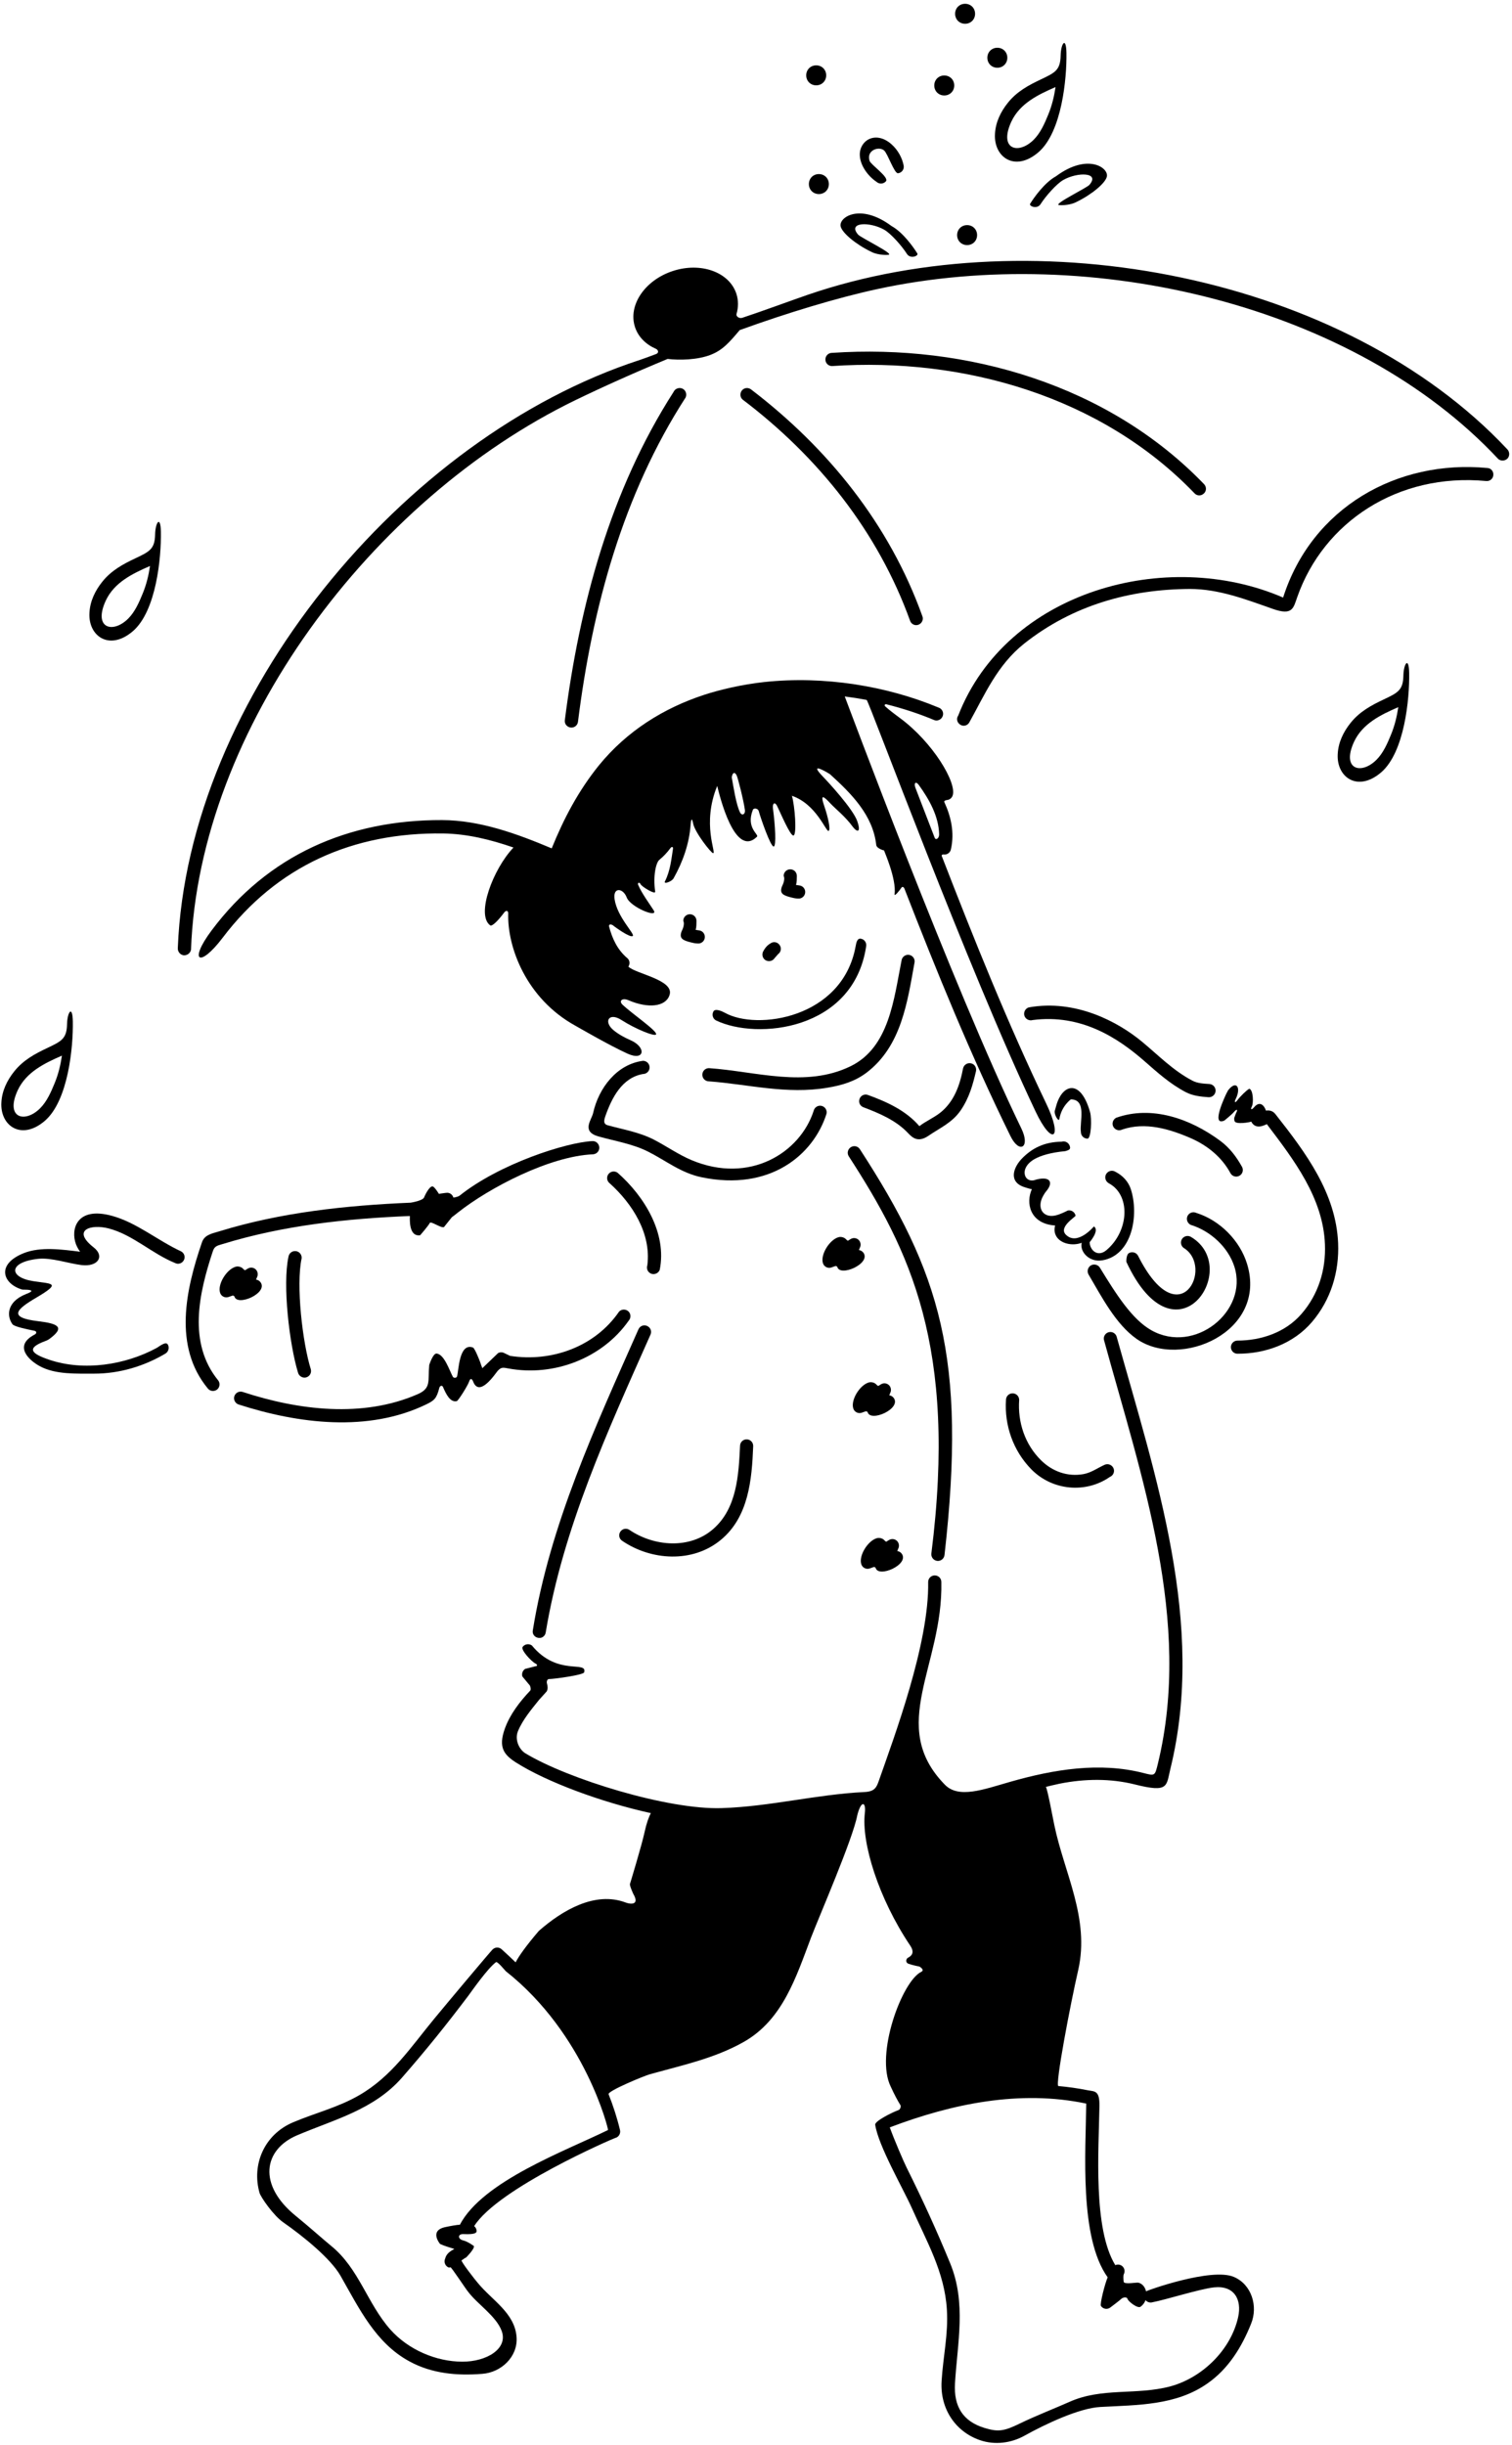 <?xml version="1.0" encoding="UTF-8"?>
<svg xmlns="http://www.w3.org/2000/svg" xmlns:xlink="http://www.w3.org/1999/xlink" width="344pt" height="556pt" viewBox="0 0 344 556" version="1.1">
<g id="surface1">
<path style=" stroke:none;fill-rule:nonzero;fill:rgb(0%,0%,0%);fill-opacity:1;" d="M 338.422 106.438 C 317.906 104.465 298.453 115.406 291.926 135.898 C 265.391 124.422 229.031 134.43 218.004 162.742 C 217.523 163.414 217.738 164.355 218.449 164.789 C 219.121 165.27 220.062 165.055 220.5 164.344 C 224.074 157.934 226.867 151.266 233.016 146.367 C 244.145 137.562 257.156 134.016 270.711 133.938 C 277.309 133.945 283.441 136.312 289.574 138.473 C 294.098 140.066 294.25 138.312 295.164 135.727 C 301.141 118.785 317.957 107.492 338.129 109.395 C 338.961 109.48 339.672 108.895 339.754 108.062 C 339.836 107.23 339.254 106.48 338.422 106.438 "/>
<path style=" stroke:none;fill-rule:nonzero;fill:rgb(0%,0%,0%);fill-opacity:1;" d="M 131.5 164.125 C 134.75 138.211 141.707 112.5 156 90.375 C 156.332 89.625 156 88.711 155.25 88.375 C 154.5 88.043 153.582 88.375 153.25 89.125 C 138.832 111.586 131.832 137.625 128.5 163.836 C 128.414 164.668 129.039 165.375 129.875 165.461 C 130.664 165.543 131.414 164.961 131.5 164.125 "/>
<path style=" stroke:none;fill-rule:nonzero;fill:rgb(0%,0%,0%);fill-opacity:1;" d="M 271.75 112.168 C 272.289 112.793 273.25 112.836 273.875 112.25 C 274.5 111.711 274.539 110.75 273.957 110.125 C 252.207 87.543 220.039 78.168 189.289 80.25 C 188.457 80.25 187.789 80.918 187.789 81.75 C 187.789 82.586 188.457 83.25 189.289 83.25 C 219.207 81.211 250.582 90.168 271.75 112.168 "/>
<path style=" stroke:none;fill-rule:nonzero;fill:rgb(0%,0%,0%);fill-opacity:1;" d="M 170.957 88.625 C 170.332 88.086 169.375 88.125 168.832 88.75 C 168.289 89.375 168.332 90.336 168.957 90.875 C 186.125 103.875 199.75 120.875 207.082 141.25 C 207.414 142.043 208.289 142.375 209.039 142.043 C 209.789 141.711 210.164 140.836 209.832 140.086 C 202.375 119.293 188.414 101.961 170.957 88.625 "/>
<path style=" stroke:none;fill-rule:nonzero;fill:rgb(0%,0%,0%);fill-opacity:1;" d="M 157.18 214.316 C 157.684 214.445 158.188 214.562 158.707 214.562 C 159.52 214.668 160.27 214.062 160.355 213.23 C 160.438 212.418 159.855 211.668 159.02 211.586 C 158.766 211.539 158.516 211.508 158.266 211.469 C 158.48 210.801 158.441 210.105 158.457 209.418 C 158.457 208.586 157.789 207.918 156.957 207.918 C 156.125 207.918 155.457 208.586 155.457 209.418 C 155.895 210.312 155.105 211.73 155.105 211.73 C 154.414 213.449 155.379 213.859 157.18 214.316 "/>
<path style=" stroke:none;fill-rule:nonzero;fill:rgb(0%,0%,0%);fill-opacity:1;" d="M 176.23 217.898 C 176.5 217.586 176.77 217.293 177.039 216.98 C 177.707 216.5 177.855 215.562 177.355 214.898 C 176.875 214.211 175.938 214.062 175.27 214.562 C 174.562 214.98 174.062 215.562 173.688 216.273 C 173.25 216.98 173.457 217.918 174.145 218.355 C 174.855 218.793 175.789 218.586 176.23 217.898 "/>
<path style=" stroke:none;fill-rule:nonzero;fill:rgb(0%,0%,0%);fill-opacity:1;" d="M 164.918 230.324 C 164.188 229.93 162.707 229.293 162.312 230.023 C 161.914 230.75 162.164 231.668 162.895 232.062 C 172.223 236.57 194.195 234.391 197.062 215.211 C 197.207 214.398 196.664 213.605 195.855 213.48 C 195.02 213.336 194.812 214.387 194.668 215.199 C 191.68 231.641 172.156 234.402 164.918 230.324 "/>
<path style=" stroke:none;fill-rule:nonzero;fill:rgb(0%,0%,0%);fill-opacity:1;" d="M 159.789 244.418 C 159.789 245.25 160.457 245.918 161.289 245.918 C 170.289 246.586 178.98 248.961 188.332 247.355 C 191.562 246.812 194.457 245.961 197.105 243.98 C 205.125 237.918 206.457 227.773 208.082 218.812 C 208.188 217.98 207.582 217.25 206.77 217.148 C 205.938 217.062 205.207 217.648 205.105 218.48 C 203.375 227.148 202.332 238.188 193.52 242.48 C 183.27 247.48 171.957 243.648 161.289 242.918 C 160.457 242.918 159.789 243.586 159.789 244.418 "/>
<path style=" stroke:none;fill-rule:nonzero;fill:rgb(0%,0%,0%);fill-opacity:1;" d="M 188.039 253.293 C 188.23 252.5 187.73 251.688 186.914 251.5 C 186.125 251.312 185.312 251.812 185.125 252.605 C 182.047 262.16 170.559 269.383 157.332 263.836 C 154.312 262.562 151.688 260.688 148.75 259.168 C 145.449 257.48 141.859 256.891 138.355 255.934 C 137.641 255.738 137.172 255.422 137.699 253.914 C 139.191 249.648 141.52 245.086 146.289 244.25 C 147.125 244.25 147.789 243.586 147.789 242.75 C 147.789 241.918 147.125 241.25 146.289 241.25 C 140.355 242.023 136.207 247.398 134.938 253.148 C 134.594 254.688 132.199 257.324 136.137 258.441 C 139.961 259.523 143.895 260.109 147.52 261.938 C 151.539 263.98 154.98 266.773 159.605 267.73 C 175.203 270.973 185.09 262.633 188.039 253.293 "/>
<path style=" stroke:none;fill-rule:nonzero;fill:rgb(0%,0%,0%);fill-opacity:1;" d="M 218.582 252.5 C 220.52 249.648 221.332 246.688 222.062 243.562 C 222.207 242.75 221.688 241.961 220.875 241.812 C 220.062 241.648 219.27 242.188 219.105 243 C 218.375 246.793 217.082 250.562 213.875 253.086 C 212.344 254.273 210.645 254.965 209.156 256.117 L 209.145 256.105 L 209.164 256.105 C 206.125 252.562 201.789 250.586 197.48 249.023 C 196.707 248.73 195.855 249.105 195.562 249.898 C 195.27 250.668 195.645 251.523 196.438 251.812 C 200.098 253.203 203.859 254.793 206.578 257.672 C 207.594 258.746 208.863 259.93 211.266 258.281 C 213.805 256.535 216.645 255.336 218.582 252.5 "/>
<path style=" stroke:none;fill-rule:nonzero;fill:rgb(0%,0%,0%);fill-opacity:1;" d="M 245.918 257.449 C 245.918 258.281 246.586 258.949 247.418 258.949 C 248.254 258.949 248.438 254.438 248 252.898 C 245.941 245.641 242.191 246.496 240.629 250.477 C 240.359 251.164 240.203 251.898 239.98 252.617 C 239.754 253.43 240.887 255.305 241.023 254.469 C 241.504 251.523 243.629 250.023 243.629 250.023 C 247.344 250.027 245.57 255.227 245.918 257.449 "/>
<path style=" stroke:none;fill-rule:nonzero;fill:rgb(0%,0%,0%);fill-opacity:1;" d="M 233.055 269.977 C 233.621 270.16 234.188 270.344 234.762 270.449 C 233.348 273.523 234.254 278.316 240.059 278.703 C 239.836 279.512 239.852 280.348 240.332 281.168 C 241.273 282.789 243.918 283.449 246.105 282.637 C 245.605 284.637 247.789 287.133 250.789 286.625 C 257.664 285.461 259.164 276.211 257.27 270.418 C 256.707 268.688 255.395 267.312 253.789 266.5 C 253.082 266.043 252.164 266.25 251.707 266.938 C 251.25 267.625 251.457 268.562 252.145 269.023 C 252.539 269.242 252.938 269.488 253.289 269.773 C 257.199 272.953 256.52 280.25 251.75 284.293 C 249.656 286.066 247.914 284.18 247.914 282.5 C 247.914 282.5 250.25 279.793 248.875 278.918 C 248.875 278.918 245.137 283.43 242.5 280.793 C 240.75 279.043 244.762 276.719 244.707 276.461 C 244.539 275.648 243.75 275.125 242.938 275.293 C 242.938 275.293 241.949 275.82 240.82 276.223 C 237.477 277.422 235.719 274.863 237.309 272.004 C 237.539 271.59 237.781 271.203 238.02 270.926 C 239.746 268.895 238.938 267.43 235.73 268.262 C 233.078 269.363 231.629 265.699 235.391 263.586 C 236.809 262.789 239.047 262.105 242.375 261.793 C 243.164 261.543 243.645 261.438 243.395 260.648 C 243.145 259.855 242.312 259.398 241.52 259.648 C 237.562 259.688 234.816 261.148 232.598 263.379 C 230.586 265.395 229.309 268.754 233.055 269.977 "/>
<path style=" stroke:none;fill-rule:nonzero;fill:rgb(0%,0%,0%);fill-opacity:1;" d="M 258.578 304.484 C 268.527 311.48 288.414 302.902 283.738 287.484 C 282.121 282.148 277.547 277.512 272.164 275.836 C 271.395 275.48 270.52 275.812 270.164 276.562 C 269.832 277.336 270.164 278.211 270.914 278.562 C 275.422 279.949 279.457 283.656 280.855 288.117 C 284.023 298.223 271.797 308.066 261.961 302.535 C 257.551 300.059 253.949 294.344 250.289 288.375 C 249.895 287.648 248.98 287.375 248.25 287.75 C 247.52 288.148 247.25 289.062 247.625 289.793 C 250.652 294.938 253.844 301.152 258.578 304.484 "/>
<path style=" stroke:none;fill-rule:nonzero;fill:rgb(0%,0%,0%);fill-opacity:1;" d="M 258.918 285.578 C 258.535 284.859 257.633 284.574 256.891 284.953 C 256.172 285.336 256.266 286.98 256.266 286.98 C 267.48 311.074 282.652 288.434 271.082 281.375 C 270.414 280.898 269.48 281.023 268.98 281.688 C 268.48 282.355 268.625 283.293 269.289 283.793 C 276.352 288.07 268.312 304.258 258.918 285.578 "/>
<path style=" stroke:none;fill-rule:nonzero;fill:rgb(0%,0%,0%);fill-opacity:1;" d="M 275.188 246.527 C 273.859 246.434 272.5 246.402 271.281 245.762 C 266.887 243.465 263.512 239.953 259.805 236.891 C 254.383 232.406 244.766 227.195 234.047 229.105 C 233.266 229.355 232.828 230.199 233.062 230.996 C 233.312 231.777 234.156 232.215 234.953 231.98 C 245.996 230.555 254.332 236.039 260.352 241.301 C 263.293 243.875 266.199 246.508 269.766 248.371 C 271.391 249.215 273.172 249.402 274.938 249.527 C 275.766 249.59 276.484 248.98 276.562 248.152 C 276.625 247.324 276.016 246.605 275.188 246.527 "/>
<path style=" stroke:none;fill-rule:nonzero;fill:rgb(0%,0%,0%);fill-opacity:1;" d="M 290.176 253.379 C 289.578 252.613 288.805 252.457 288.02 252.574 C 288.02 252.57 288.02 252.57 288.02 252.566 C 287.664 251.496 286.668 250.199 285.309 251.828 C 284.766 252.477 284.41 252.398 284.82 251.609 C 285.227 250.82 285.129 247.832 284.223 247.598 C 283.504 248.02 282.141 249.379 281.531 250.203 C 281.031 250.887 280.727 250.758 281.129 249.957 C 282.426 247.383 281.309 245.52 279.41 247.957 C 279.02 248.691 279.02 248.691 279.02 248.691 C 278.969 248.805 275.305 256.297 278.566 254.832 C 278.566 254.832 280.215 253.52 280.836 252.785 C 281.309 252.23 281.641 252.293 281.352 252.852 C 281.172 253.188 280.816 254.207 280.816 254.207 C 280.77 254.473 280.801 254.738 280.895 254.988 C 281.176 255.77 284.359 255.25 284.668 255.074 C 285.719 257.098 287.844 255.781 288.223 255.656 C 294.344 263.734 301.035 272.406 301.441 282.988 C 301.676 288.723 299.988 294.348 296.098 298.816 C 292.41 303.066 286.863 304.879 281.488 304.879 C 280.66 304.91 280.02 305.598 280.051 306.426 C 280.082 307.254 280.77 307.895 281.598 307.863 C 287.863 307.879 294.27 305.613 298.52 300.613 C 302.832 295.535 304.707 289.191 304.441 282.723 C 303.957 271.379 297.16 262.238 290.176 253.379 "/>
<path style=" stroke:none;fill-rule:nonzero;fill:rgb(0%,0%,0%);fill-opacity:1;" d="M 277.625 259.449 C 270.766 254.371 262.031 251.34 253.953 254.199 C 253.219 254.574 252.906 255.48 253.281 256.215 C 253.656 256.949 254.562 257.262 255.297 256.887 C 260.562 255.09 266.125 256.746 271.047 258.902 C 274.781 260.559 278 263.199 279.938 266.793 C 280.328 267.527 281.234 267.793 281.969 267.402 C 282.703 267.012 282.969 266.105 282.578 265.371 C 281.312 263.105 279.812 261.074 277.625 259.449 "/>
<path style=" stroke:none;fill-rule:nonzero;fill:rgb(0%,0%,0%);fill-opacity:1;" d="M 189.109 288.262 L 190 287.949 C 190.152 287.863 190.457 287.988 190.5 288.137 C 191.137 290.449 198.172 287.383 196.453 284.918 C 196.195 284.555 195.816 284.344 195.414 284.289 L 195.75 283.465 C 195.859 283.059 195.797 282.621 195.578 282.262 C 195.141 281.559 194.219 281.355 193.516 281.793 L 192.938 282.152 C 192.855 282.219 192.52 281.895 192.348 281.711 C 192.16 281.516 191.461 281.176 190.801 281.355 C 188.723 281.922 186.594 285.371 187.234 287.293 C 187.484 288.074 188.328 288.512 189.109 288.262 "/>
<path style=" stroke:none;fill-rule:nonzero;fill:rgb(0%,0%,0%);fill-opacity:1;" d="M 213.25 354.98 C 214.078 355.059 214.812 354.449 214.891 353.621 C 220 308.52 213.832 289.391 195.656 261.387 C 195.219 260.668 194.297 260.449 193.594 260.887 C 192.875 261.324 192.656 262.246 193.094 262.949 C 206.883 284.254 217.863 306.09 211.891 353.355 C 211.828 354.184 212.438 354.902 213.25 354.98 "/>
<path style=" stroke:none;fill-rule:nonzero;fill:rgb(0%,0%,0%);fill-opacity:1;" d="M 228.875 318.371 C 228.5 324.168 230.5 329.934 234.656 334.168 C 239.406 338.996 247.016 339.699 252.5 335.887 C 253.281 335.574 253.656 334.699 253.344 333.934 C 253.031 333.168 252.156 332.793 251.391 333.09 C 249.75 333.809 248.328 334.918 246.484 335.246 C 242.875 335.887 239.453 334.652 236.875 332.121 C 233.172 328.496 231.516 323.418 231.875 318.371 C 231.875 317.543 231.203 316.871 230.375 316.871 C 229.547 316.871 228.875 317.543 228.875 318.371 "/>
<path style=" stroke:none;fill-rule:nonzero;fill:rgb(0%,0%,0%);fill-opacity:1;" d="M 141.562 350.418 C 148.141 354.902 157.562 355.527 164 350.199 C 170.328 344.98 171.062 336.48 171.359 328.918 C 171.406 328.09 170.781 327.387 169.953 327.34 C 169.125 327.293 168.422 327.918 168.375 328.746 C 168.047 335.418 167.688 342.98 162.281 347.715 C 156.953 352.387 148.781 351.715 143.188 347.918 C 142.5 347.465 141.578 347.652 141.125 348.355 C 140.672 349.043 140.859 349.965 141.562 350.418 "/>
<path style=" stroke:none;fill-rule:nonzero;fill:rgb(0%,0%,0%);fill-opacity:1;" d="M 148.156 289.668 C 148.938 289.949 149.812 289.543 150.094 288.793 C 151.781 280.48 146.594 272.043 140.5 266.699 C 139.844 266.23 138.906 266.355 138.406 267.043 C 137.938 267.699 138.062 268.637 138.75 269.137 C 143.875 273.762 148.188 280.512 147.281 287.73 C 147 288.512 147.375 289.355 148.156 289.668 "/>
<path style=" stroke:none;fill-rule:nonzero;fill:rgb(0%,0%,0%);fill-opacity:1;" d="M 48.418 284.574 C 48.781 283.484 49.285 283.285 50.656 282.918 C 64.449 278.68 78.871 277.129 93.25 276.543 C 93.25 277.23 92.961 281.305 95.594 280.918 C 95.594 280.918 97.445 278.801 97.777 278.129 C 98.027 277.625 100.281 279.324 101 279.074 C 101 279.074 102.812 276.812 102.812 276.809 C 102.863 276.801 103.434 276.348 104.227 275.719 C 111.312 270.129 125.055 262.918 134.938 262.512 C 135.781 262.449 136.406 261.73 136.344 260.918 C 136.281 260.074 135.562 259.449 134.75 259.512 C 128.855 259.793 113.645 264.664 104.598 271.891 C 104.164 272.238 103.156 272.355 103.156 272.355 C 102.969 271.73 102.438 271.293 101.812 271.262 C 101.523 271.238 99.855 271.508 99.855 271.508 C 99.855 271.508 98.875 269.887 98.438 269.824 C 97.625 269.668 96.531 272.199 96.531 272.199 L 96.531 272.168 C 96.5 273.035 93.438 273.512 93.438 273.512 C 78.75 274.137 63.938 275.699 49.844 280.043 C 47.93 280.578 46.492 280.945 45.957 282.504 C 42.266 293.238 39.367 306.18 47.277 315.766 C 47.781 316.402 48.707 316.527 49.379 316.02 C 50.016 315.516 50.141 314.559 49.633 313.922 C 42.711 305.422 45.227 294.191 48.418 284.574 "/>
<path style=" stroke:none;fill-rule:nonzero;fill:rgb(0%,0%,0%);fill-opacity:1;" d="M 67.312 284.531 C 66.469 284.438 65.75 285 65.625 285.844 C 64.25 292.25 65.855 305.762 67.793 312.137 C 67.98 312.918 68.793 313.449 69.605 313.262 C 70.418 313.074 70.918 312.262 70.73 311.449 C 68.824 305.418 67.312 292.25 68.625 286.188 C 68.719 285.375 68.125 284.625 67.312 284.531 "/>
<path style=" stroke:none;fill-rule:nonzero;fill:rgb(0%,0%,0%);fill-opacity:1;" d="M 97.031 319.359 C 98.809 318.492 99.344 318.023 99.949 315.629 C 100.066 315.164 100.574 314.949 100.781 315.422 C 101.457 316.98 102.41 319.02 103.934 318.637 C 104.262 318.551 106.414 315.141 106.73 314.199 C 107.152 312.934 107.625 314.137 107.625 314.137 C 109.055 318.016 112.77 312.27 113.23 311.762 C 114.051 310.863 114.477 310.996 115.703 311.223 C 125.945 313.105 136.977 308.961 143.031 300.355 C 143.594 299.73 143.562 298.793 142.969 298.23 C 142.344 297.668 141.406 297.699 140.844 298.293 C 135.375 306.262 125.531 309.824 116.062 308.355 L 114.75 307.73 C 114.312 307.48 113.75 307.48 113.312 307.73 L 109.742 311.152 C 109.551 310.684 109.371 310.199 109.219 309.699 C 109.219 309.699 108.031 306.574 107.594 306.449 C 104.383 305.293 104.379 311.852 103.973 313.051 C 103.852 313.402 103.199 313.43 103.02 313.094 C 102.262 311.695 101.07 307.949 99.312 307.824 C 98.5 307.762 97.656 310.418 97.656 310.418 C 97.312 314.074 98.188 315.691 95.008 317.074 C 82.523 322.52 67.91 320.715 55.281 316.574 C 54.5 316.293 53.656 316.668 53.344 317.449 C 53.062 318.23 53.438 319.074 54.219 319.387 C 67.832 323.785 83.793 325.805 97.031 319.359 "/>
<path style=" stroke:none;fill-rule:nonzero;fill:rgb(0%,0%,0%);fill-opacity:1;" d="M 122.469 372.48 C 123.281 372.637 124.031 372.074 124.156 371.262 C 128.094 347.48 138.281 325.387 148 303.512 C 148.344 302.762 148 301.887 147.219 301.543 C 146.469 301.199 145.594 301.543 145.25 302.324 C 135.469 324.418 125.094 346.73 121.219 370.793 C 121.062 371.605 121.625 372.355 122.469 372.48 "/>
<path style=" stroke:none;fill-rule:nonzero;fill:rgb(0%,0%,0%);fill-opacity:1;" d="M 41.18 284.578 C 35.91 282.141 31.125 278.066 25.531 276.52 C 17.293 274.238 16.07 279.727 17.273 282.926 C 17.504 283.535 17.828 284.125 18.223 284.668 C 14.004 284.141 9.191 283.484 5.422 284.984 C -1.027 287.555 0.676 292.035 5.105 293.285 C 8.691 293.277 6.574 294.031 5.879 294.312 C 1.453 296.098 1.523 299.355 2.84 301.164 C 3.234 301.703 6.18 302.312 7.852 302.648 C 8.363 302.75 8.367 303.254 7.922 303.484 C 3 306.035 6.527 309.324 9.043 310.691 C 12.625 312.641 17.43 312.379 21.41 312.395 C 27.16 312.402 32.77 310.727 37.684 307.805 C 38.363 307.359 38.582 306.426 38.164 305.746 C 37.715 305.035 36.391 306.086 35.684 306.531 C 28.523 310.414 19.086 311.895 11.207 309.234 C 7.234 307.895 5.789 306.645 10.27 304.996 C 10.613 304.871 10.953 304.715 11.227 304.516 C 14.871 301.844 13.273 301.02 8.715 300.473 C 1.742 299.641 3.691 297.801 8.242 295.121 C 14.176 291.629 11.758 292.023 7.527 291.355 C 1.926 290.469 1.914 287.008 8.707 286.281 C 11.66 285.965 15.547 287.328 18.516 287.699 C 22.293 288.168 23.891 285.699 21.312 283.688 C 16.223 279.703 20.68 278.324 24.719 279.371 C 30.207 280.797 34.574 285.105 39.82 287.23 C 40.551 287.629 41.461 287.312 41.828 286.586 C 42.223 285.852 41.91 284.941 41.18 284.578 "/>
<path style=" stroke:none;fill-rule:nonzero;fill:rgb(0%,0%,0%);fill-opacity:1;" d="M 10.219 254.887 C 15.516 250.289 16.668 238.176 16.57 232.324 C 16.508 228.449 15.309 230.141 15.254 232.906 C 15.184 236.242 13.988 236.805 10.703 238.359 C 7.977 239.648 5.32 241.074 3.281 243.605 C 1.594 245.699 0.438 248.105 0.312 250.762 C 0.016 256.02 4.855 259.5 10.219 254.887 Z M 4.031 247.949 C 5.977 243.797 10.113 241.809 14.09 240.074 C 13.773 242.203 13.273 244.301 12.438 246.324 C 11.633 248.289 10.68 250.516 9.094 252.082 C 5.621 255.512 1.113 254.266 4.031 247.949 "/>
<path style=" stroke:none;fill-rule:nonzero;fill:rgb(0%,0%,0%);fill-opacity:1;" d="M 100.602 186.504 C 79.266 186.426 60.949 194.496 48.164 211.57 C 42.852 218.664 45.363 220.246 50.652 213.27 C 63.035 196.922 80.363 189.266 100.812 189.547 C 106.238 189.625 111.602 190.93 116.824 192.746 C 112.133 197.672 108.254 208.105 111.531 210.449 C 112.004 210.773 113.559 209.078 114.672 207.574 C 115.172 206.898 115.648 207.113 115.629 207.746 C 115.391 215.398 119.723 227.109 130.91 233.273 C 131.5 233.598 138.539 237.695 142.742 239.609 C 146.688 241.41 147.105 238.168 143.496 236.582 C 142.129 235.98 140.809 235.281 139.633 234.328 C 137.207 232.359 138.52 230.117 141.398 231.977 C 144.5 233.977 148.977 235.809 149.266 235.246 C 149.641 234.512 143.672 230.449 141.625 228.48 C 140.734 227.625 141.566 226.859 142.977 227.469 C 147.422 229.387 151.43 228.984 152.312 226.34 C 153.562 222.867 144.699 221.504 142.965 219.836 C 143.34 219.262 143.309 218.504 142.828 217.996 C 140.477 216.047 139.301 213.48 138.57 210.711 C 138.414 210.109 139.16 210.09 139.719 210.652 C 139.719 210.652 143.391 213.387 143.969 212.855 C 144.484 212.406 140.426 208.562 139.828 204.508 C 139.406 201.664 141.766 201.938 142.578 204.086 C 143.43 206.34 149.906 208.926 148.715 207.023 C 147.891 205.715 145.961 203.105 145.188 201.23 C 144.992 200.758 145.477 200.516 145.746 201.09 C 146.02 201.664 149.184 203.582 149.062 202.762 C 148.543 199.262 149.234 196.176 150.012 195.543 C 150.977 194.762 151.797 193.871 152.508 192.906 C 152.836 192.465 153.195 192.535 153.105 193.086 C 152.746 195.285 152.543 197.945 151.281 200.449 C 150.91 201.188 152.922 200.465 153.266 199.715 C 155.367 195.973 156.82 191.848 157.121 187.574 C 157.195 186.516 157.398 185.703 157.691 187.258 C 158.086 189.328 161.812 194.027 162.234 194.027 C 163.062 194.043 159.605 187.449 163.172 178.734 C 163.707 180.891 167.133 195.246 172.219 190.293 C 172.75 189.773 169.637 188.309 171.289 184.172 C 171.48 183.688 172.445 183.828 172.617 184.445 C 173.066 186.066 175.328 192.621 176.031 192.512 C 176.645 192.43 176.367 187.688 175.867 183.945 C 175.688 182.621 176.297 182.328 176.758 183.215 C 177.426 184.504 179.75 190.105 180.516 190.012 C 181.344 189.918 180.836 183.195 180.168 180.977 C 185.73 182.887 187.891 189.137 188.5 188.965 C 189.051 188.805 188.395 185.832 187.559 183.402 C 186.543 180.457 187.301 180.969 188.977 182.77 C 190.039 183.91 192.324 185.688 193.988 187.988 C 194.879 189.215 196.008 189.57 195.043 186.762 C 194.07 183.938 188.297 177.723 187.242 176.633 C 183.598 172.867 188.656 175.91 188.871 176.105 C 193.68 180.473 198.609 185.375 199.359 192.184 C 199.484 192.996 201.113 193.422 201.141 193.414 C 201.148 193.59 203.98 199.824 203.531 203.371 C 203.453 203.98 204.551 202.676 205.117 201.84 C 205.305 201.562 205.645 201.777 205.75 202.043 C 213.156 221.078 220.859 239.996 229.891 258.367 C 231.926 262.508 234.477 260.977 232.379 256.656 C 216.852 224.617 192.273 158.535 192.195 158.391 C 193.867 158.605 195.531 158.863 197.172 159.176 C 197.629 159.262 220.137 220.211 235.629 252.828 C 239.395 260.762 241.902 259.047 238.043 251.004 C 229.211 232.605 221.633 213.684 214.262 194.676 C 214.18 194.469 214.41 194.285 214.641 194.324 C 215.453 194.465 216.234 193.902 216.359 193.09 C 217.184 189.383 216.395 185.766 214.84 182.395 C 214.734 182.164 215.102 181.977 215.438 181.949 C 216.027 181.895 216.504 181.516 216.711 181.004 C 217.855 178.137 212.172 168.723 204.691 163.254 C 204.227 162.914 202.395 161.559 201.406 160.656 C 201.078 160.352 201.379 160.098 201.676 160.172 C 205.504 161.133 209.184 162.348 212.625 163.793 C 213.375 164.043 214.25 163.586 214.5 162.793 C 214.75 162.043 214.332 161.168 213.539 160.918 C 201.816 156.02 187.539 153.641 173.848 155.113 C 168.863 155.648 163.73 156.863 160.246 158.004 C 151.047 161.012 142.676 166.195 136.27 174.047 C 131.527 179.926 128.242 186.227 125.52 192.938 C 117.531 189.57 109.176 186.543 100.602 186.504 Z M 209.031 178.508 C 211.48 181.891 213.562 185.688 213.668 189.742 C 213.691 190.652 212.906 191.18 212.648 190.516 C 211.188 186.734 209.73 182.949 208.27 179.164 C 207.844 178.059 208.367 177.59 209.031 178.508 Z M 167.574 176.293 C 167.871 176.836 169.152 181.91 169.469 184.16 C 169.625 185.258 168.773 185.531 168.398 184.82 C 167.496 183.109 166.844 178.805 166.504 176.906 C 166.438 176.547 166.863 175.008 167.574 176.293 "/>
<path style=" stroke:none;fill-rule:nonzero;fill:rgb(0%,0%,0%);fill-opacity:1;" d="M 199.422 41.355 C 200.047 41.918 200.984 41.871 201.547 41.246 C 202.391 40.332 198.121 37.484 197.836 36.574 C 197.059 34.113 200.035 33.188 201.168 34.242 C 201.992 35.008 203.484 39.512 204.312 39.402 C 205.141 39.309 205.719 38.559 205.609 37.73 C 205.285 35.918 204.258 34.059 202.797 32.785 C 199.203 29.645 195.547 31.922 195.613 35.242 C 195.664 37.598 197.473 40.062 199.422 41.355 "/>
<path style=" stroke:none;fill-rule:nonzero;fill:rgb(0%,0%,0%);fill-opacity:1;" d="M 214.832 21.711 C 216.121 21.711 217.102 20.73 217.102 19.438 C 217.102 18.148 216.121 17.168 214.832 17.168 C 213.543 17.168 212.559 18.148 212.559 19.438 C 212.559 20.73 213.543 21.711 214.832 21.711 "/>
<path style=" stroke:none;fill-rule:nonzero;fill:rgb(0%,0%,0%);fill-opacity:1;" d="M 219.574 5.406 C 220.863 5.406 221.844 4.422 221.844 3.133 C 221.844 1.844 220.863 0.863 219.574 0.863 C 218.285 0.863 217.301 1.844 217.301 3.133 C 217.301 4.422 218.285 5.406 219.574 5.406 "/>
<path style=" stroke:none;fill-rule:nonzero;fill:rgb(0%,0%,0%);fill-opacity:1;" d="M 220.031 51.195 C 218.738 51.195 217.758 52.18 217.758 53.469 C 217.758 54.758 218.738 55.738 220.031 55.738 C 221.32 55.738 222.301 54.758 222.301 53.469 C 222.301 52.18 221.32 51.195 220.031 51.195 "/>
<path style=" stroke:none;fill-rule:nonzero;fill:rgb(0%,0%,0%);fill-opacity:1;" d="M 185.695 19.406 C 186.984 19.406 187.969 18.422 187.969 17.133 C 187.969 15.844 186.984 14.863 185.695 14.863 C 184.406 14.863 183.426 15.844 183.426 17.133 C 183.426 18.422 184.406 19.406 185.695 19.406 "/>
<path style=" stroke:none;fill-rule:nonzero;fill:rgb(0%,0%,0%);fill-opacity:1;" d="M 226.906 15.406 C 228.195 15.406 229.18 14.422 229.18 13.133 C 229.18 11.844 228.195 10.863 226.906 10.863 C 225.617 10.863 224.637 11.844 224.637 13.133 C 224.637 14.422 225.617 15.406 226.906 15.406 "/>
<path style=" stroke:none;fill-rule:nonzero;fill:rgb(0%,0%,0%);fill-opacity:1;" d="M 186.301 39.59 C 185.012 39.59 184.031 40.574 184.031 41.863 C 184.031 43.152 185.012 44.133 186.301 44.133 C 187.59 44.133 188.574 43.152 188.574 41.863 C 188.574 40.574 187.59 39.59 186.301 39.59 "/>
<path style=" stroke:none;fill-rule:nonzero;fill:rgb(0%,0%,0%);fill-opacity:1;" d="M 342.863 102.105 C 305.855 62.723 235.59 49.285 183.816 67.027 C 180.648 68.113 173.047 70.906 168.898 72.27 C 168.141 72.52 167.422 71.91 167.562 71.426 C 168.008 69.895 168.027 68.312 167.531 66.797 C 165.902 61.852 159.418 59.543 153.051 61.641 C 146.684 63.738 142.844 69.449 144.473 74.395 C 145.215 76.641 146.953 78.336 149.227 79.328 C 149.73 79.547 150.004 80.23 149.273 80.512 C 148 81 146.332 81.609 145.594 81.852 C 91.594 99.426 42.695 158.707 40.457 215.543 C 40.375 216.375 40.957 217.125 41.75 217.25 C 42.582 217.336 43.332 216.75 43.457 215.961 C 45.301 165.789 84.527 113.492 130.957 90.98 C 137.094 88.008 144.277 84.781 151.891 81.629 C 154.543 81.949 158.66 81.867 161.668 80.699 C 164.441 79.621 165.934 77.863 168.293 75.074 C 179.004 71.188 190.539 67.695 199.664 65.727 C 248.367 55.219 308.133 69.359 340.871 104.387 C 341.484 104.902 342.434 104.852 343.012 104.242 C 343.527 103.629 343.477 102.68 342.863 102.105 "/>
<path style=" stroke:none;fill-rule:nonzero;fill:rgb(0%,0%,0%);fill-opacity:1;" d="M 180.016 204.098 C 180.52 204.227 181.02 204.344 181.543 204.344 C 182.355 204.449 183.105 203.844 183.188 203.012 C 183.273 202.199 182.688 201.449 181.855 201.367 C 181.602 201.324 181.352 201.289 181.102 201.254 C 181.312 200.586 181.277 199.887 181.293 199.199 C 181.293 198.367 180.629 197.699 179.793 197.699 C 178.961 197.699 178.293 198.367 178.293 199.199 C 178.73 200.094 177.938 201.512 177.938 201.512 C 177.25 203.23 178.215 203.641 180.016 204.098 "/>
<path style=" stroke:none;fill-rule:nonzero;fill:rgb(0%,0%,0%);fill-opacity:1;" d="M 196.012 321.293 L 196.902 320.98 C 197.059 320.895 197.359 321.02 197.402 321.168 C 198.039 323.48 205.074 320.414 203.355 317.949 C 203.102 317.586 202.719 317.375 202.316 317.324 L 202.652 316.496 C 202.762 316.09 202.699 315.652 202.48 315.293 C 202.043 314.59 201.121 314.387 200.418 314.824 L 199.84 315.184 C 199.758 315.25 199.426 314.93 199.25 314.742 C 199.062 314.547 198.363 314.207 197.703 314.387 C 195.625 314.949 193.496 318.402 194.137 320.324 C 194.387 321.105 195.23 321.543 196.012 321.293 "/>
<path style=" stroke:none;fill-rule:nonzero;fill:rgb(0%,0%,0%);fill-opacity:1;" d="M 197.832 356.711 L 198.723 356.398 C 198.879 356.312 199.18 356.438 199.223 356.586 C 199.859 358.898 206.895 355.828 205.176 353.367 C 204.922 353.004 204.539 352.793 204.137 352.738 L 204.473 351.914 C 204.582 351.508 204.52 351.07 204.301 350.711 C 203.863 350.008 202.941 349.805 202.238 350.242 L 201.66 350.602 C 201.578 350.668 201.242 350.344 201.07 350.16 C 200.883 349.961 200.184 349.625 199.523 349.805 C 197.445 350.367 195.316 353.82 195.957 355.742 C 196.207 356.523 197.051 356.961 197.832 356.711 "/>
<path style=" stroke:none;fill-rule:nonzero;fill:rgb(0%,0%,0%);fill-opacity:1;" d="M 30.254 143.527 C 35.555 138.93 36.703 126.816 36.605 120.969 C 36.543 117.09 35.344 118.781 35.289 121.551 C 35.219 124.883 34.027 125.445 30.738 127 C 28.012 128.289 25.355 129.715 23.316 132.246 C 21.629 134.34 20.473 136.746 20.348 139.402 C 20.051 144.66 24.891 148.141 30.254 143.527 Z M 24.066 136.59 C 26.012 132.438 30.152 130.449 34.129 128.715 C 33.812 130.848 33.309 132.941 32.473 134.965 C 31.668 136.934 30.719 139.156 29.129 140.723 C 25.656 144.152 21.152 142.906 24.066 136.59 "/>
<path style=" stroke:none;fill-rule:nonzero;fill:rgb(0%,0%,0%);fill-opacity:1;" d="M 236.277 34.609 C 241.574 30.012 242.723 17.898 242.629 12.051 C 242.562 8.176 241.367 9.863 241.309 12.633 C 241.242 15.969 240.047 16.527 236.762 18.082 C 234.031 19.375 231.379 20.797 229.34 23.328 C 227.652 25.422 226.496 27.828 226.371 30.484 C 226.07 35.746 230.91 39.227 236.277 34.609 Z M 230.09 27.672 C 232.031 23.52 236.172 21.531 240.148 19.801 C 239.832 21.93 239.328 24.027 238.496 26.047 C 237.691 28.016 236.738 30.238 235.152 31.809 C 231.68 35.234 227.172 33.992 230.09 27.672 "/>
<path style=" stroke:none;fill-rule:nonzero;fill:rgb(0%,0%,0%);fill-opacity:1;" d="M 198.168 57.242 C 199.309 57.875 201.266 58.066 202.156 57.941 C 203.496 57.77 195.832 54.047 195.23 53.355 C 192.742 50.488 197.879 50.379 201.168 52.242 C 202.676 53.094 205.168 55.906 206.336 57.742 C 207.113 58.961 209 58.219 208.715 57.66 C 207.945 56.398 205.492 52.863 202.836 51.406 C 195.668 46.074 190.746 49.441 191.262 51.512 C 191.629 52.984 194.672 55.547 198.168 57.242 "/>
<path style=" stroke:none;fill-rule:nonzero;fill:rgb(0%,0%,0%);fill-opacity:1;" d="M 234.367 46.348 C 234.078 46.906 235.969 47.648 236.742 46.43 C 237.91 44.594 240.402 41.781 241.91 40.93 C 245.199 39.066 250.34 39.176 247.848 42.047 C 247.246 42.734 239.586 46.457 240.926 46.629 C 241.816 46.754 243.77 46.562 244.91 45.93 C 248.406 44.234 251.453 41.672 251.816 40.199 C 252.328 38.129 247.41 34.762 240.242 40.094 C 237.586 41.555 235.137 45.086 234.367 46.348 "/>
<path style=" stroke:none;fill-rule:nonzero;fill:rgb(0%,0%,0%);fill-opacity:1;" d="M 319.289 153.652 C 319.219 156.988 318.027 157.547 314.738 159.105 C 312.012 160.395 309.355 161.82 307.316 164.352 C 305.629 166.445 304.473 168.852 304.348 171.508 C 304.051 176.766 308.891 180.246 314.254 175.633 C 319.555 171.035 320.703 158.922 320.605 153.07 C 320.543 149.195 319.344 150.883 319.289 153.652 Z M 316.473 167.07 C 315.668 169.035 314.719 171.262 313.129 172.828 C 309.656 176.258 305.152 175.012 308.066 168.695 C 310.012 164.539 314.152 162.555 318.129 160.82 C 317.812 162.949 317.309 165.047 316.473 167.07 "/>
<path style=" stroke:none;fill-rule:nonzero;fill:rgb(0%,0%,0%);fill-opacity:1;" d="M 280.699 517.809 C 275.594 515.645 260.914 520.922 260.742 521.09 C 260.523 520.152 259.922 519.367 259.031 519.133 C 258.59 519.016 255.723 519.605 255.648 518.906 C 255.574 518.203 255.539 517.438 255.695 517.172 C 256.059 516.445 255.777 515.539 255.023 515.16 C 254.598 514.949 254.133 514.965 253.742 515.141 C 248.652 506.816 249.973 489.008 250.137 478.949 C 250.195 475.312 249.043 475.684 247.387 475.352 C 245.199 474.914 243 474.605 240.797 474.41 C 239.992 474.34 243.531 455.73 245.312 448.012 C 247.965 436.277 242.141 425.992 239.875 415.082 C 239.496 413.266 238.363 407.102 237.953 406.371 C 238.301 406.281 240.371 405.785 241.059 405.648 C 246.809 404.504 252.633 404.426 258.23 405.828 C 265.965 407.77 265.32 406.176 266.273 402.289 C 274.367 369.32 262.941 335.797 254.094 304.137 C 253.938 303.324 253.156 302.793 252.344 302.949 C 251.531 303.105 251 303.887 251.156 304.699 C 259.695 335.809 271.285 368.723 263.438 401.078 C 262.75 403.918 262.773 403.891 260.133 403.215 C 250.199 400.68 239.832 402.367 229.812 405.23 C 223.664 406.992 218.09 409.098 214.949 405.855 C 201.879 392.465 214.574 378.863 214.168 359.781 C 214.168 358.949 213.504 358.281 212.668 358.281 C 211.836 358.281 211.168 358.949 211.168 359.781 C 211.422 373.777 203.422 395.043 199.934 405.02 C 199.422 406.492 198.984 407.438 196.688 407.543 C 185.781 408.074 175.156 410.855 164.25 411.199 C 151.969 411.633 129.168 404.562 119.559 398.758 C 118.066 397.855 117.062 395.586 117.848 393.691 C 118.914 391.109 120.887 388.77 122.625 386.605 L 124.375 384.668 C 124.688 384.121 124.613 383.445 124.449 382.898 C 124.285 382.348 124.559 381.867 124.844 381.859 C 126.387 381.812 132.719 380.918 132.906 380.324 C 133.656 377.539 126.836 381.324 121 374.199 C 120.312 373.73 119.375 373.887 118.906 374.543 C 118.438 375.23 120.914 377.875 121.836 378.328 C 122.262 378.539 122.32 378.914 121.906 378.918 L 119.469 379.543 C 118.906 379.918 118.656 380.605 118.844 381.262 L 120.375 383.105 C 120.672 383.32 120.859 384.234 120.645 384.465 C 118.273 386.969 116.023 389.875 114.859 393.125 C 113.336 397.383 114.613 399.07 117.477 400.879 C 124.348 405.219 136.656 409.828 148.078 412.344 C 147.586 413.258 147.078 414.688 146.652 416.652 C 146.016 419.629 143.324 428.457 143.324 428.457 C 143.219 428.871 144.094 430.734 144.094 430.734 C 145.602 433.324 143.41 433.074 142.359 432.676 C 135.34 430.027 127.883 434.488 122.605 439.117 C 119.781 442.406 118.059 444.824 117.309 446.273 C 116.281 445.281 115.242 444.305 114.188 443.355 C 113.594 442.762 112.656 442.762 112.062 443.355 C 111.469 443.949 101.855 455.387 98.844 459.043 C 93.5 465.512 89.156 472.199 81.75 476.48 C 76.906 479.293 71.719 480.512 66.656 482.668 C 60.051 485.48 57.238 492.336 59.047 498.699 C 59.328 499.688 62.219 503.848 64.391 505.367 C 68.957 508.555 75.227 513.605 77.5 517.605 C 81.719 525.012 85.469 532.855 93.125 537.012 C 98.25 539.824 104.031 540.324 109.75 539.855 C 114 539.543 117.812 536.012 117.531 531.574 C 117.188 526.043 111.938 523.137 108.719 519.199 C 108.312 518.773 104.77 514.23 105.023 514.051 C 105.457 513.742 105.828 513.484 106.062 513.387 C 106.062 513.387 108.031 511.418 107.812 510.793 C 107.812 510.793 106.48 509.777 105.352 509.508 C 104.156 509.219 104.109 508.074 105.336 508.074 C 106.062 508.074 108.438 508.262 108.438 507.418 C 108.438 506.945 108.215 506.535 107.883 506.262 C 113.27 497.66 139.496 486.336 139.938 486.23 C 140.75 486.043 141.25 485.23 141.062 484.418 C 140.391 481.625 139.512 478.914 138.465 476.277 C 138.172 475.539 146.574 472.09 147.773 471.754 C 155.055 469.703 162.465 468.191 169.25 464.355 C 178.094 459.324 181.125 449.605 184.5 440.699 C 186.371 435.812 194.043 418.199 195.043 412.824 C 195.918 409.324 197.07 409.742 196.766 412.305 C 195.961 419.039 199.809 431.633 207.094 442.48 C 208.164 444.078 207.371 444.82 206.582 445.23 C 206.09 445.484 205.988 446.344 206.664 446.586 C 207.727 446.969 209.164 447.227 209.164 447.227 C 209.164 447.227 210.523 447.984 209.59 448.438 C 205.215 450.566 199.027 467.293 202.668 474.574 C 203.469 476.324 204.215 477.719 204.871 478.777 C 205.043 479.051 204.77 479.746 204.473 479.852 C 203.059 480.352 198.938 482.398 199.121 483.223 C 199.84 488.016 205.492 497.75 207.453 502.152 C 210.855 509.82 214.902 516.691 215.426 525.23 C 215.781 530.82 214.555 536.008 214.227 541.5 C 213.84 547.855 217.418 553.008 222.887 554.918 C 226.367 556.137 230.133 555.566 233.055 553.941 C 237.906 551.242 245.539 547.652 250.328 547.395 C 258.84 546.926 267.531 547.07 274.668 542.074 C 279.473 538.742 282.504 533.793 284.637 528.469 C 286.254 524.523 284.797 519.535 280.699 517.809 Z M 104.629 505.945 C 103.926 505.98 102.574 506.211 101.281 506.492 C 97.559 507.301 100.125 510.324 100.125 510.324 C 101.176 510.812 102.281 511.094 103.371 511.461 C 102.445 511.957 101.566 512.512 101.281 513.637 C 100.938 514.387 101.25 515.293 102 515.637 C 102.117 515.699 102.285 515.688 102.488 515.625 C 102.691 515.562 106.113 520.789 106.531 521.23 C 108.648 524.039 112.93 526.758 114.152 530.141 C 115.602 534.141 110.73 537.113 105.168 537.094 C 99.125 537.074 92.895 534.34 88.844 529.824 C 83.5 523.793 81.688 515.918 75.344 510.762 C 73.562 509.309 70.23 506.324 67.309 503.957 C 58.566 496.871 59.969 488.891 67.531 485.637 C 76.031 482.012 85.062 479.824 91.5 472.449 C 96.906 466.262 101.562 460.48 106.562 453.855 C 107.387 452.738 110.898 447.699 112.836 446.242 C 113.176 445.984 114.816 448.039 115.074 448.289 C 133.168 462.574 138.465 484.344 138.336 484.406 C 128.605 489.188 109.863 496.02 104.629 505.945 Z M 281.688 526.984 C 280.055 534.309 273.68 540.672 266.324 542.695 C 258.543 544.785 250.688 542.891 243.242 546.266 C 240.777 547.379 235.551 549.43 231.973 551.18 C 228.461 552.895 227.105 553.113 224.012 552.172 C 219.027 550.656 216.977 547.242 217.27 542.043 C 217.82 532.816 219.895 523.758 216.172 514.707 C 213.047 507.105 209.953 500.359 206.258 492.93 C 205.641 491.719 203.371 486.43 202.438 483.809 C 216.609 478.422 232.086 475.223 247.129 478.398 C 247.02 489.309 245.512 508.863 252.008 517.91 C 251.387 519.332 250.195 523.996 250.477 524.418 C 250.938 525.102 251.859 525.281 252.543 524.82 C 252.543 524.82 254.715 523.199 255.09 522.824 C 255.523 522.387 256.418 522.363 256.508 522.773 C 256.629 523.355 258.859 525.109 259.504 524.59 C 260.051 524.195 260.414 523.668 260.621 523.098 C 261 523.543 261.621 523.758 262.211 523.578 C 265.125 523.039 272.996 520.543 276.18 520.199 C 280.789 519.695 282.59 522.938 281.688 526.984 "/>
<path style=" stroke:none;fill-rule:nonzero;fill:rgb(0%,0%,0%);fill-opacity:1;" d="M 53.34 294.855 C 53.977 297.168 61.012 294.102 59.293 291.637 C 59.039 291.273 58.656 291.062 58.254 291.012 L 58.59 290.184 C 58.699 289.777 58.637 289.34 58.418 288.98 C 57.98 288.277 57.059 288.074 56.355 288.512 L 55.777 288.871 C 55.695 288.938 55.363 288.617 55.188 288.43 C 55.004 288.23 54.301 287.895 53.645 288.074 C 51.562 288.637 49.434 292.094 50.074 294.012 C 50.324 294.793 51.168 295.23 51.949 294.98 L 52.84 294.668 C 52.996 294.582 53.297 294.711 53.34 294.855 "/>
</g>
</svg>
